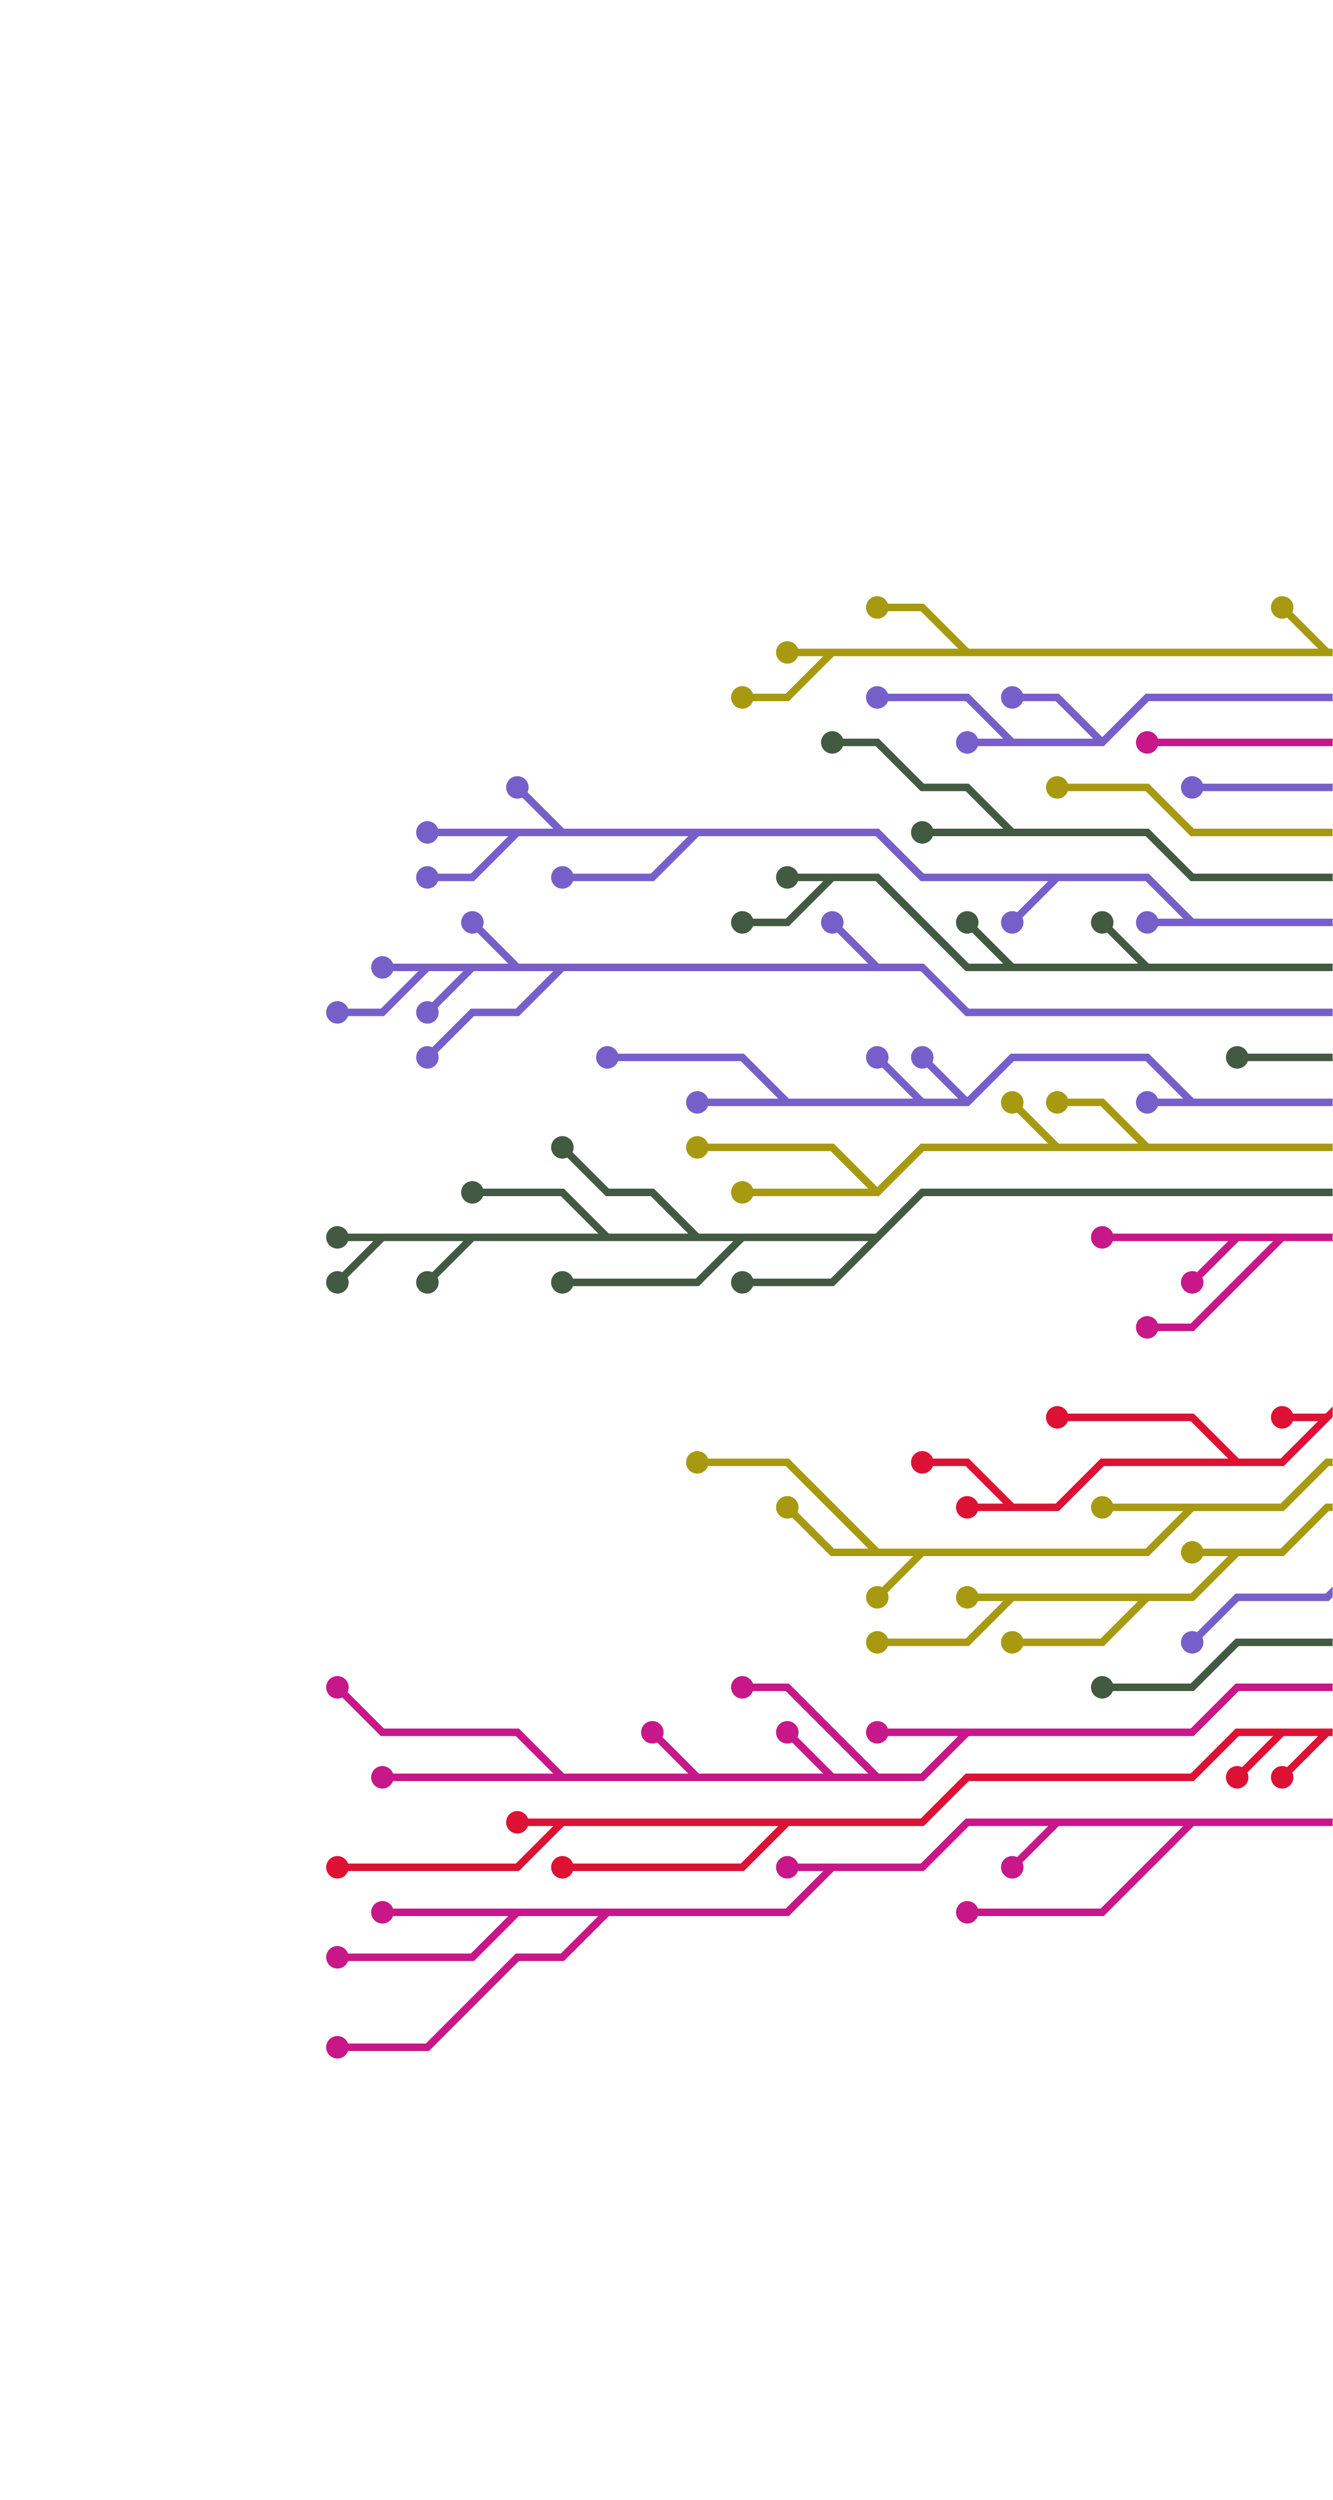 <svg xmlns="http://www.w3.org/2000/svg" version="1.1" xmlns:xlink="http://www.w3.org/1999/xlink" xmlns:svgjs="http://svgjs.dev/svgjs" width="800" height="1500" preserveAspectRatio="none" viewBox="0 0 800 1500"><g mask="url(&quot;#SvgjsMask1254&quot;)" fill="none"><g mask="url(&quot;#SvgjsMask1255&quot;)"><path d="M742.5 742.5L715.5 769.5M769.5 742.5L742.5 769.5L715.5 796.5L688.5 796.5M823.5 742.5L796.5 742.5L769.5 742.5L742.5 742.5L715.5 742.5L688.5 742.5L661.5 742.5" stroke="rgba(199, 23, 136, 1)" stroke-width="4.5"></path><path d="M654.75 742.5 a6.75 6.75 0 1 0 13.5 0 a6.75 6.75 0 1 0 -13.5 0zM708.75 769.5 a6.75 6.75 0 1 0 13.5 0 a6.75 6.75 0 1 0 -13.5 0zM681.75 796.5 a6.75 6.75 0 1 0 13.5 0 a6.75 6.75 0 1 0 -13.5 0z" fill="rgba(199, 23, 136, 1)"></path><path d="M229.5 742.5L202.5 769.5M364.5 742.5L337.5 715.5L310.5 715.5L283.5 715.5M283.5 742.5L256.5 769.5M418.5 742.5L391.5 715.5L364.5 715.5L337.5 688.5M445.5 742.5L418.5 769.5L391.5 769.5L364.5 769.5L337.5 769.5M526.5 742.5L499.5 769.5L472.5 769.5L445.5 769.5M823.5 715.5L796.5 715.5L769.5 715.5L742.5 715.5L715.5 715.5L688.5 715.5L661.5 715.5L634.5 715.5L607.5 715.5L580.5 715.5L553.5 715.5L526.5 742.5L499.5 742.5L472.5 742.5L445.5 742.5L418.5 742.5L391.5 742.5L364.5 742.5L337.5 742.5L310.5 742.5L283.5 742.5L256.5 742.5L229.5 742.5L202.5 742.5" stroke="rgba(67, 90, 66, 1)" stroke-width="4.5"></path><path d="M195.75 742.5 a6.75 6.75 0 1 0 13.5 0 a6.75 6.75 0 1 0 -13.5 0zM195.75 769.5 a6.75 6.75 0 1 0 13.5 0 a6.75 6.75 0 1 0 -13.5 0zM276.75 715.5 a6.75 6.75 0 1 0 13.5 0 a6.75 6.75 0 1 0 -13.5 0zM249.75 769.5 a6.75 6.75 0 1 0 13.5 0 a6.75 6.75 0 1 0 -13.5 0zM330.75 688.5 a6.75 6.75 0 1 0 13.5 0 a6.75 6.75 0 1 0 -13.5 0zM330.75 769.5 a6.75 6.75 0 1 0 13.5 0 a6.75 6.75 0 1 0 -13.5 0zM438.75 769.5 a6.75 6.75 0 1 0 13.5 0 a6.75 6.75 0 1 0 -13.5 0z" fill="rgba(67, 90, 66, 1)"></path><path d="M634.5 688.5L607.5 661.5M688.5 688.5L661.5 661.5L634.5 661.5M526.5 715.5L499.5 688.5L472.5 688.5L445.5 688.5L418.5 688.5M823.5 688.5L796.5 688.5L769.5 688.5L742.5 688.5L715.5 688.5L688.5 688.5L661.5 688.5L634.5 688.5L607.5 688.5L580.5 688.5L553.5 688.5L526.5 715.5L499.5 715.5L472.5 715.5L445.5 715.5" stroke="rgba(167, 154, 16, 1)" stroke-width="4.5"></path><path d="M438.75 715.5 a6.75 6.75 0 1 0 13.5 0 a6.75 6.75 0 1 0 -13.5 0zM600.75 661.5 a6.75 6.75 0 1 0 13.5 0 a6.75 6.75 0 1 0 -13.5 0zM627.75 661.5 a6.75 6.75 0 1 0 13.5 0 a6.75 6.75 0 1 0 -13.5 0zM411.75 688.5 a6.75 6.75 0 1 0 13.5 0 a6.75 6.75 0 1 0 -13.5 0z" fill="rgba(167, 154, 16, 1)"></path><path d="M607.5 904.5L580.5 877.5L553.5 877.5M742.5 877.5L715.5 850.5L688.5 850.5L661.5 850.5L634.5 850.5M796.5 850.5L769.5 850.5M823.5 823.5L796.5 850.5L769.5 877.5L742.5 877.5L715.5 877.5L688.5 877.5L661.5 877.5L634.5 904.5L607.5 904.5L580.5 904.5" stroke="#dd1133" stroke-width="4.5"></path><path d="M573.75 904.5 a6.75 6.75 0 1 0 13.5 0 a6.75 6.75 0 1 0 -13.5 0zM546.75 877.5 a6.75 6.75 0 1 0 13.5 0 a6.75 6.75 0 1 0 -13.5 0zM627.75 850.5 a6.75 6.75 0 1 0 13.5 0 a6.75 6.75 0 1 0 -13.5 0zM762.75 850.5 a6.75 6.75 0 1 0 13.5 0 a6.75 6.75 0 1 0 -13.5 0z" fill="#dd1133"></path><path d="M472.5 661.5L445.5 634.5L418.5 634.5L391.5 634.5L364.5 634.5M715.5 661.5L688.5 661.5M553.5 661.5L526.5 634.5M580.5 661.5L553.5 634.5M823.5 661.5L796.5 661.5L769.5 661.5L742.5 661.5L715.5 661.5L688.5 634.5L661.5 634.5L634.5 634.5L607.5 634.5L580.5 661.5L553.5 661.5L526.5 661.5L499.5 661.5L472.5 661.5L445.5 661.5L418.5 661.5" stroke="rgba(119, 95, 202, 1)" stroke-width="4.5"></path><path d="M411.75 661.5 a6.75 6.75 0 1 0 13.5 0 a6.75 6.75 0 1 0 -13.5 0zM357.75 634.5 a6.75 6.75 0 1 0 13.5 0 a6.75 6.75 0 1 0 -13.5 0zM681.75 661.5 a6.75 6.75 0 1 0 13.5 0 a6.75 6.75 0 1 0 -13.5 0zM519.75 634.5 a6.75 6.75 0 1 0 13.5 0 a6.75 6.75 0 1 0 -13.5 0zM546.75 634.5 a6.75 6.75 0 1 0 13.5 0 a6.75 6.75 0 1 0 -13.5 0z" fill="rgba(119, 95, 202, 1)"></path><path d="M823.5 634.5L796.5 634.5L769.5 634.5L742.5 634.5" stroke="rgba(67, 90, 66, 1)" stroke-width="4.5"></path><path d="M735.75 634.5 a6.75 6.75 0 1 0 13.5 0 a6.75 6.75 0 1 0 -13.5 0z" fill="rgba(67, 90, 66, 1)"></path><path d="M553.5 931.5L526.5 958.5M526.5 931.5L499.5 904.5L472.5 877.5L445.5 877.5L418.5 877.5M715.5 904.5L688.5 904.5L661.5 904.5M823.5 877.5L796.5 877.5L769.5 904.5L742.5 904.5L715.5 904.5L688.5 931.5L661.5 931.5L634.5 931.5L607.5 931.5L580.5 931.5L553.5 931.5L526.5 931.5L499.5 931.5L472.5 904.5" stroke="rgba(167, 154, 16, 1)" stroke-width="4.5"></path><path d="M465.75 904.5 a6.75 6.75 0 1 0 13.5 0 a6.75 6.75 0 1 0 -13.5 0zM519.75 958.5 a6.75 6.75 0 1 0 13.5 0 a6.75 6.75 0 1 0 -13.5 0zM411.75 877.5 a6.75 6.75 0 1 0 13.5 0 a6.75 6.75 0 1 0 -13.5 0zM654.75 904.5 a6.75 6.75 0 1 0 13.5 0 a6.75 6.75 0 1 0 -13.5 0z" fill="rgba(167, 154, 16, 1)"></path><path d="M256.5 580.5L229.5 607.5L202.5 607.5M283.5 580.5L256.5 607.5M337.5 580.5L310.5 607.5L283.5 607.5L256.5 634.5M310.5 580.5L283.5 553.5M526.5 580.5L499.5 553.5M823.5 607.5L796.5 607.5L769.5 607.5L742.5 607.5L715.5 607.5L688.5 607.5L661.5 607.5L634.5 607.5L607.5 607.5L580.5 607.5L553.5 580.5L526.5 580.5L499.5 580.5L472.5 580.5L445.5 580.5L418.5 580.5L391.5 580.5L364.5 580.5L337.5 580.5L310.5 580.5L283.5 580.5L256.5 580.5L229.5 580.5" stroke="rgba(119, 95, 202, 1)" stroke-width="4.5"></path><path d="M222.75 580.5 a6.75 6.75 0 1 0 13.5 0 a6.75 6.75 0 1 0 -13.5 0zM195.75 607.5 a6.75 6.75 0 1 0 13.5 0 a6.75 6.75 0 1 0 -13.5 0zM249.75 607.5 a6.75 6.75 0 1 0 13.5 0 a6.75 6.75 0 1 0 -13.5 0zM249.75 634.5 a6.75 6.75 0 1 0 13.5 0 a6.75 6.75 0 1 0 -13.5 0zM276.75 553.5 a6.75 6.75 0 1 0 13.5 0 a6.75 6.75 0 1 0 -13.5 0zM492.75 553.5 a6.75 6.75 0 1 0 13.5 0 a6.75 6.75 0 1 0 -13.5 0z" fill="rgba(119, 95, 202, 1)"></path><path d="M607.5 958.5L580.5 985.5L553.5 985.5L526.5 985.5M688.5 958.5L661.5 985.5L634.5 985.5L607.5 985.5M742.5 931.5L715.5 931.5M823.5 904.5L796.5 904.5L769.5 931.5L742.5 931.5L715.5 958.5L688.5 958.5L661.5 958.5L634.5 958.5L607.5 958.5L580.5 958.5" stroke="rgba(167, 154, 16, 1)" stroke-width="4.5"></path><path d="M573.75 958.5 a6.75 6.75 0 1 0 13.5 0 a6.75 6.75 0 1 0 -13.5 0zM519.75 985.5 a6.75 6.75 0 1 0 13.5 0 a6.75 6.75 0 1 0 -13.5 0zM600.75 985.5 a6.75 6.75 0 1 0 13.5 0 a6.75 6.75 0 1 0 -13.5 0zM708.75 931.5 a6.75 6.75 0 1 0 13.5 0 a6.75 6.75 0 1 0 -13.5 0z" fill="rgba(167, 154, 16, 1)"></path><path d="M607.5 580.5L580.5 553.5M499.5 526.5L472.5 526.5M688.5 580.5L661.5 553.5M823.5 580.5L796.5 580.5L769.5 580.5L742.5 580.5L715.5 580.5L688.5 580.5L661.5 580.5L634.5 580.5L607.5 580.5L580.5 580.5L553.5 553.5L526.5 526.5L499.5 526.5L472.5 553.5L445.5 553.5" stroke="rgba(67, 90, 66, 1)" stroke-width="4.5"></path><path d="M438.75 553.5 a6.75 6.75 0 1 0 13.5 0 a6.75 6.75 0 1 0 -13.5 0zM573.75 553.5 a6.75 6.75 0 1 0 13.5 0 a6.75 6.75 0 1 0 -13.5 0zM465.75 526.5 a6.75 6.75 0 1 0 13.5 0 a6.75 6.75 0 1 0 -13.5 0zM654.75 553.5 a6.75 6.75 0 1 0 13.5 0 a6.75 6.75 0 1 0 -13.5 0z" fill="rgba(67, 90, 66, 1)"></path><path d="M823.5 931.5L796.5 958.5L769.5 958.5L742.5 958.5L715.5 985.5" stroke="rgba(119, 95, 202, 1)" stroke-width="4.5"></path><path d="M708.75 985.5 a6.75 6.75 0 1 0 13.5 0 a6.75 6.75 0 1 0 -13.5 0z" fill="rgba(119, 95, 202, 1)"></path><path d="M418.5 499.5L391.5 526.5L364.5 526.5L337.5 526.5M634.5 526.5L607.5 553.5M715.5 553.5L688.5 553.5M337.5 499.5L310.5 472.5M310.5 499.5L283.5 526.5L256.5 526.5M823.5 553.5L796.5 553.5L769.5 553.5L742.5 553.5L715.5 553.5L688.5 526.5L661.5 526.5L634.5 526.5L607.5 526.5L580.5 526.5L553.5 526.5L526.5 499.5L499.5 499.5L472.5 499.5L445.5 499.5L418.5 499.5L391.5 499.5L364.5 499.5L337.5 499.5L310.5 499.5L283.5 499.5L256.5 499.5" stroke="rgba(119, 95, 202, 1)" stroke-width="4.5"></path><path d="M249.75 499.5 a6.75 6.75 0 1 0 13.5 0 a6.75 6.75 0 1 0 -13.5 0zM330.75 526.5 a6.75 6.75 0 1 0 13.5 0 a6.75 6.75 0 1 0 -13.5 0zM600.75 553.5 a6.75 6.75 0 1 0 13.5 0 a6.75 6.75 0 1 0 -13.5 0zM681.75 553.5 a6.75 6.75 0 1 0 13.5 0 a6.75 6.75 0 1 0 -13.5 0zM303.75 472.5 a6.75 6.75 0 1 0 13.5 0 a6.75 6.75 0 1 0 -13.5 0zM249.75 526.5 a6.75 6.75 0 1 0 13.5 0 a6.75 6.75 0 1 0 -13.5 0z" fill="rgba(119, 95, 202, 1)"></path><path d="M607.5 499.5L580.5 472.5L553.5 472.5L526.5 445.5L499.5 445.5M823.5 526.5L796.5 526.5L769.5 526.5L742.5 526.5L715.5 526.5L688.5 499.5L661.5 499.5L634.5 499.5L607.5 499.5L580.5 499.5L553.5 499.5" stroke="rgba(67, 90, 66, 1)" stroke-width="4.5"></path><path d="M546.75 499.5 a6.75 6.75 0 1 0 13.5 0 a6.75 6.75 0 1 0 -13.5 0zM492.75 445.5 a6.75 6.75 0 1 0 13.5 0 a6.75 6.75 0 1 0 -13.5 0z" fill="rgba(67, 90, 66, 1)"></path><path d="M823.5 985.5L796.5 985.5L769.5 985.5L742.5 985.5L715.5 1012.5L688.5 1012.5L661.5 1012.5" stroke="rgba(67, 90, 66, 1)" stroke-width="4.5"></path><path d="M654.75 1012.5 a6.75 6.75 0 1 0 13.5 0 a6.75 6.75 0 1 0 -13.5 0z" fill="rgba(67, 90, 66, 1)"></path><path d="M823.5 499.5L796.5 499.5L769.5 499.5L742.5 499.5L715.5 499.5L688.5 472.5L661.5 472.5L634.5 472.5" stroke="rgba(167, 154, 16, 1)" stroke-width="4.5"></path><path d="M627.75 472.5 a6.75 6.75 0 1 0 13.5 0 a6.75 6.75 0 1 0 -13.5 0z" fill="rgba(167, 154, 16, 1)"></path><path d="M499.5 1066.5L472.5 1039.5M418.5 1066.5L391.5 1039.5M337.5 1066.5L310.5 1039.5L283.5 1039.5L256.5 1039.5L229.5 1039.5L202.5 1012.5M526.5 1066.5L499.5 1039.5L472.5 1012.5L445.5 1012.5M580.5 1039.5L553.5 1039.5L526.5 1039.5M823.5 1012.5L796.5 1012.5L769.5 1012.5L742.5 1012.5L715.5 1039.5L688.5 1039.5L661.5 1039.5L634.5 1039.5L607.5 1039.5L580.5 1039.5L553.5 1066.5L526.5 1066.5L499.5 1066.5L472.5 1066.5L445.5 1066.5L418.5 1066.5L391.5 1066.5L364.5 1066.5L337.5 1066.5L310.5 1066.5L283.5 1066.5L256.5 1066.5L229.5 1066.5" stroke="rgba(199, 23, 136, 1)" stroke-width="4.5"></path><path d="M222.75 1066.5 a6.75 6.75 0 1 0 13.5 0 a6.75 6.75 0 1 0 -13.5 0zM465.75 1039.5 a6.75 6.75 0 1 0 13.5 0 a6.75 6.75 0 1 0 -13.5 0zM384.75 1039.5 a6.75 6.75 0 1 0 13.5 0 a6.75 6.75 0 1 0 -13.5 0zM195.75 1012.5 a6.75 6.75 0 1 0 13.5 0 a6.75 6.75 0 1 0 -13.5 0zM438.75 1012.5 a6.75 6.75 0 1 0 13.5 0 a6.75 6.75 0 1 0 -13.5 0zM519.75 1039.5 a6.75 6.75 0 1 0 13.5 0 a6.75 6.75 0 1 0 -13.5 0z" fill="rgba(199, 23, 136, 1)"></path><path d="M823.5 472.5L796.5 472.5L769.5 472.5L742.5 472.5L715.5 472.5" stroke="rgba(119, 95, 202, 1)" stroke-width="4.5"></path><path d="M708.75 472.5 a6.75 6.75 0 1 0 13.5 0 a6.75 6.75 0 1 0 -13.5 0z" fill="rgba(119, 95, 202, 1)"></path><path d="M769.5 1039.5L742.5 1066.5M337.5 1093.5L310.5 1120.5L283.5 1120.5L256.5 1120.5L229.5 1120.5L202.5 1120.5M472.5 1093.5L445.5 1120.5L418.5 1120.5L391.5 1120.5L364.5 1120.5L337.5 1120.5M796.5 1039.5L769.5 1066.5M823.5 1039.5L796.5 1039.5L769.5 1039.5L742.5 1039.5L715.5 1066.5L688.5 1066.5L661.5 1066.5L634.5 1066.5L607.5 1066.5L580.5 1066.5L553.5 1093.5L526.5 1093.5L499.5 1093.5L472.5 1093.5L445.5 1093.5L418.5 1093.5L391.5 1093.5L364.5 1093.5L337.5 1093.5L310.5 1093.5" stroke="#dd1133" stroke-width="4.5"></path><path d="M303.75 1093.5 a6.75 6.75 0 1 0 13.5 0 a6.75 6.75 0 1 0 -13.5 0zM735.75 1066.5 a6.75 6.75 0 1 0 13.5 0 a6.75 6.75 0 1 0 -13.5 0zM195.75 1120.5 a6.75 6.75 0 1 0 13.5 0 a6.75 6.75 0 1 0 -13.5 0zM330.75 1120.5 a6.75 6.75 0 1 0 13.5 0 a6.75 6.75 0 1 0 -13.5 0zM762.75 1066.5 a6.75 6.75 0 1 0 13.5 0 a6.75 6.75 0 1 0 -13.5 0z" fill="#dd1133"></path><path d="M823.5 445.5L796.5 445.5L769.5 445.5L742.5 445.5L715.5 445.5L688.5 445.5" stroke="rgba(199, 23, 136, 1)" stroke-width="4.5"></path><path d="M681.75 445.5 a6.75 6.75 0 1 0 13.5 0 a6.75 6.75 0 1 0 -13.5 0z" fill="rgba(199, 23, 136, 1)"></path><path d="M607.5 445.5L580.5 418.5L553.5 418.5L526.5 418.5M661.5 445.5L634.5 418.5L607.5 418.5M823.5 418.5L796.5 418.5L769.5 418.5L742.5 418.5L715.5 418.5L688.5 418.5L661.5 445.5L634.5 445.5L607.5 445.5L580.5 445.5" stroke="rgba(119, 95, 202, 1)" stroke-width="4.5"></path><path d="M573.75 445.5 a6.75 6.75 0 1 0 13.5 0 a6.75 6.75 0 1 0 -13.5 0zM519.75 418.5 a6.75 6.75 0 1 0 13.5 0 a6.75 6.75 0 1 0 -13.5 0zM600.75 418.5 a6.75 6.75 0 1 0 13.5 0 a6.75 6.75 0 1 0 -13.5 0z" fill="rgba(119, 95, 202, 1)"></path><path d="M310.5 1147.5L283.5 1174.5L256.5 1174.5L229.5 1174.5L202.5 1174.5M634.5 1093.5L607.5 1120.5M715.5 1093.5L688.5 1120.5L661.5 1147.5L634.5 1147.5L607.5 1147.5L580.5 1147.5M364.5 1147.5L337.5 1174.5L310.5 1174.5L283.5 1201.5L256.5 1228.5L229.5 1228.5L202.5 1228.5M499.5 1120.5L472.5 1120.5M823.5 1093.5L796.5 1093.5L769.5 1093.5L742.5 1093.5L715.5 1093.5L688.5 1093.5L661.5 1093.5L634.5 1093.5L607.5 1093.5L580.5 1093.5L553.5 1120.5L526.5 1120.5L499.5 1120.5L472.5 1147.5L445.5 1147.5L418.5 1147.5L391.5 1147.5L364.5 1147.5L337.5 1147.5L310.5 1147.5L283.5 1147.5L256.5 1147.5L229.5 1147.5" stroke="rgba(199, 23, 136, 1)" stroke-width="4.5"></path><path d="M222.75 1147.5 a6.75 6.75 0 1 0 13.5 0 a6.75 6.75 0 1 0 -13.5 0zM195.75 1174.5 a6.75 6.75 0 1 0 13.5 0 a6.75 6.75 0 1 0 -13.5 0zM600.75 1120.5 a6.75 6.75 0 1 0 13.5 0 a6.75 6.75 0 1 0 -13.5 0zM573.75 1147.5 a6.75 6.75 0 1 0 13.5 0 a6.75 6.75 0 1 0 -13.5 0zM195.75 1228.5 a6.75 6.75 0 1 0 13.5 0 a6.75 6.75 0 1 0 -13.5 0zM465.75 1120.5 a6.75 6.75 0 1 0 13.5 0 a6.75 6.75 0 1 0 -13.5 0z" fill="rgba(199, 23, 136, 1)"></path><path d="M580.5 391.5L553.5 364.5L526.5 364.5M499.5 391.5L472.5 391.5M796.5 391.5L769.5 364.5M823.5 391.5L796.5 391.5L769.5 391.5L742.5 391.5L715.5 391.5L688.5 391.5L661.5 391.5L634.5 391.5L607.5 391.5L580.5 391.5L553.5 391.5L526.5 391.5L499.5 391.5L472.5 418.5L445.5 418.5" stroke="rgba(167, 154, 16, 1)" stroke-width="4.5"></path><path d="M438.75 418.5 a6.75 6.75 0 1 0 13.5 0 a6.75 6.75 0 1 0 -13.5 0zM519.75 364.5 a6.75 6.75 0 1 0 13.5 0 a6.75 6.75 0 1 0 -13.5 0zM465.75 391.5 a6.75 6.75 0 1 0 13.5 0 a6.75 6.75 0 1 0 -13.5 0zM762.75 364.5 a6.75 6.75 0 1 0 13.5 0 a6.75 6.75 0 1 0 -13.5 0z" fill="rgba(167, 154, 16, 1)"></path></g></g><defs><mask id="SvgjsMask1254"><rect width="800" height="1500" fill="#ffffff"></rect></mask><mask id="SvgjsMask1255"><rect width="800" height="1500" fill="white"></rect><path d="M658.12 742.5 a3.38 3.38 0 1 0 6.76 0 a3.38 3.38 0 1 0 -6.76 0zM712.12 769.5 a3.38 3.38 0 1 0 6.76 0 a3.38 3.38 0 1 0 -6.76 0zM685.12 796.5 a3.38 3.38 0 1 0 6.76 0 a3.38 3.38 0 1 0 -6.76 0z" fill="black"></path><path d="M199.12 742.5 a3.38 3.38 0 1 0 6.76 0 a3.38 3.38 0 1 0 -6.76 0zM199.12 769.5 a3.38 3.38 0 1 0 6.76 0 a3.38 3.38 0 1 0 -6.76 0zM280.12 715.5 a3.38 3.38 0 1 0 6.76 0 a3.38 3.38 0 1 0 -6.76 0zM253.12 769.5 a3.38 3.38 0 1 0 6.76 0 a3.38 3.38 0 1 0 -6.76 0zM334.12 688.5 a3.38 3.38 0 1 0 6.76 0 a3.38 3.38 0 1 0 -6.76 0zM334.12 769.5 a3.38 3.38 0 1 0 6.76 0 a3.38 3.38 0 1 0 -6.76 0zM442.12 769.5 a3.38 3.38 0 1 0 6.76 0 a3.38 3.38 0 1 0 -6.76 0z" fill="black"></path><path d="M442.12 715.5 a3.38 3.38 0 1 0 6.76 0 a3.38 3.38 0 1 0 -6.76 0zM604.12 661.5 a3.38 3.38 0 1 0 6.76 0 a3.38 3.38 0 1 0 -6.76 0zM631.12 661.5 a3.38 3.38 0 1 0 6.76 0 a3.38 3.38 0 1 0 -6.76 0zM415.12 688.5 a3.38 3.38 0 1 0 6.76 0 a3.38 3.38 0 1 0 -6.76 0z" fill="black"></path><path d="M577.12 904.5 a3.38 3.38 0 1 0 6.76 0 a3.38 3.38 0 1 0 -6.76 0zM550.12 877.5 a3.38 3.38 0 1 0 6.76 0 a3.38 3.38 0 1 0 -6.76 0zM631.12 850.5 a3.38 3.38 0 1 0 6.76 0 a3.38 3.38 0 1 0 -6.76 0zM766.12 850.5 a3.38 3.38 0 1 0 6.76 0 a3.38 3.38 0 1 0 -6.76 0z" fill="black"></path><path d="M415.12 661.5 a3.38 3.38 0 1 0 6.76 0 a3.38 3.38 0 1 0 -6.76 0zM361.12 634.5 a3.38 3.38 0 1 0 6.76 0 a3.38 3.38 0 1 0 -6.76 0zM685.12 661.5 a3.38 3.38 0 1 0 6.76 0 a3.38 3.38 0 1 0 -6.76 0zM523.12 634.5 a3.38 3.38 0 1 0 6.76 0 a3.38 3.38 0 1 0 -6.76 0zM550.12 634.5 a3.38 3.38 0 1 0 6.76 0 a3.38 3.38 0 1 0 -6.76 0z" fill="black"></path><path d="M739.12 634.5 a3.38 3.38 0 1 0 6.76 0 a3.38 3.38 0 1 0 -6.76 0z" fill="black"></path><path d="M469.12 904.5 a3.38 3.38 0 1 0 6.76 0 a3.38 3.38 0 1 0 -6.76 0zM523.12 958.5 a3.38 3.38 0 1 0 6.76 0 a3.38 3.38 0 1 0 -6.76 0zM415.12 877.5 a3.38 3.38 0 1 0 6.76 0 a3.38 3.38 0 1 0 -6.76 0zM658.12 904.5 a3.38 3.38 0 1 0 6.76 0 a3.38 3.38 0 1 0 -6.76 0z" fill="black"></path><path d="M226.12 580.5 a3.38 3.38 0 1 0 6.76 0 a3.38 3.38 0 1 0 -6.76 0zM199.12 607.5 a3.38 3.38 0 1 0 6.76 0 a3.38 3.38 0 1 0 -6.76 0zM253.12 607.5 a3.38 3.38 0 1 0 6.76 0 a3.38 3.38 0 1 0 -6.76 0zM253.12 634.5 a3.38 3.38 0 1 0 6.76 0 a3.38 3.38 0 1 0 -6.76 0zM280.12 553.5 a3.38 3.38 0 1 0 6.76 0 a3.38 3.38 0 1 0 -6.76 0zM496.12 553.5 a3.38 3.38 0 1 0 6.76 0 a3.38 3.38 0 1 0 -6.76 0z" fill="black"></path><path d="M577.12 958.5 a3.38 3.38 0 1 0 6.76 0 a3.38 3.38 0 1 0 -6.76 0zM523.12 985.5 a3.38 3.38 0 1 0 6.76 0 a3.38 3.38 0 1 0 -6.76 0zM604.12 985.5 a3.38 3.38 0 1 0 6.76 0 a3.38 3.38 0 1 0 -6.76 0zM712.12 931.5 a3.38 3.38 0 1 0 6.76 0 a3.38 3.38 0 1 0 -6.76 0z" fill="black"></path><path d="M442.12 553.5 a3.38 3.38 0 1 0 6.76 0 a3.38 3.38 0 1 0 -6.76 0zM577.12 553.5 a3.38 3.38 0 1 0 6.76 0 a3.38 3.38 0 1 0 -6.76 0zM469.12 526.5 a3.38 3.38 0 1 0 6.76 0 a3.38 3.38 0 1 0 -6.76 0zM658.12 553.5 a3.38 3.38 0 1 0 6.76 0 a3.38 3.38 0 1 0 -6.76 0z" fill="black"></path><path d="M712.12 985.5 a3.38 3.38 0 1 0 6.76 0 a3.38 3.38 0 1 0 -6.76 0z" fill="black"></path><path d="M253.12 499.5 a3.38 3.38 0 1 0 6.76 0 a3.38 3.38 0 1 0 -6.76 0zM334.12 526.5 a3.38 3.38 0 1 0 6.76 0 a3.38 3.38 0 1 0 -6.76 0zM604.12 553.5 a3.38 3.38 0 1 0 6.76 0 a3.38 3.38 0 1 0 -6.76 0zM685.12 553.5 a3.38 3.38 0 1 0 6.76 0 a3.38 3.38 0 1 0 -6.76 0zM307.12 472.5 a3.38 3.38 0 1 0 6.76 0 a3.38 3.38 0 1 0 -6.76 0zM253.12 526.5 a3.38 3.38 0 1 0 6.76 0 a3.38 3.38 0 1 0 -6.76 0z" fill="black"></path><path d="M550.12 499.5 a3.38 3.38 0 1 0 6.76 0 a3.38 3.38 0 1 0 -6.76 0zM496.12 445.5 a3.38 3.38 0 1 0 6.76 0 a3.38 3.38 0 1 0 -6.76 0z" fill="black"></path><path d="M658.12 1012.5 a3.38 3.38 0 1 0 6.76 0 a3.38 3.38 0 1 0 -6.76 0z" fill="black"></path><path d="M631.12 472.5 a3.38 3.38 0 1 0 6.76 0 a3.38 3.38 0 1 0 -6.76 0z" fill="black"></path><path d="M226.12 1066.5 a3.38 3.38 0 1 0 6.76 0 a3.38 3.38 0 1 0 -6.76 0zM469.12 1039.5 a3.38 3.38 0 1 0 6.76 0 a3.38 3.38 0 1 0 -6.76 0zM388.12 1039.5 a3.38 3.38 0 1 0 6.76 0 a3.38 3.38 0 1 0 -6.76 0zM199.12 1012.5 a3.38 3.38 0 1 0 6.76 0 a3.38 3.38 0 1 0 -6.76 0zM442.12 1012.5 a3.38 3.38 0 1 0 6.76 0 a3.38 3.38 0 1 0 -6.76 0zM523.12 1039.5 a3.38 3.38 0 1 0 6.76 0 a3.38 3.38 0 1 0 -6.76 0z" fill="black"></path><path d="M712.12 472.5 a3.38 3.38 0 1 0 6.76 0 a3.38 3.38 0 1 0 -6.76 0z" fill="black"></path><path d="M307.12 1093.5 a3.38 3.38 0 1 0 6.76 0 a3.38 3.38 0 1 0 -6.76 0zM739.12 1066.5 a3.38 3.38 0 1 0 6.76 0 a3.38 3.38 0 1 0 -6.76 0zM199.12 1120.5 a3.38 3.38 0 1 0 6.76 0 a3.38 3.38 0 1 0 -6.76 0zM334.12 1120.5 a3.38 3.38 0 1 0 6.76 0 a3.38 3.38 0 1 0 -6.76 0zM766.12 1066.5 a3.38 3.38 0 1 0 6.76 0 a3.38 3.38 0 1 0 -6.76 0z" fill="black"></path><path d="M685.12 445.5 a3.38 3.38 0 1 0 6.76 0 a3.38 3.38 0 1 0 -6.76 0z" fill="black"></path><path d="M577.12 445.5 a3.38 3.38 0 1 0 6.76 0 a3.38 3.38 0 1 0 -6.76 0zM523.12 418.5 a3.38 3.38 0 1 0 6.76 0 a3.38 3.38 0 1 0 -6.76 0zM604.12 418.5 a3.38 3.38 0 1 0 6.76 0 a3.38 3.38 0 1 0 -6.76 0z" fill="black"></path><path d="M226.12 1147.5 a3.38 3.38 0 1 0 6.76 0 a3.38 3.38 0 1 0 -6.76 0zM199.12 1174.5 a3.38 3.38 0 1 0 6.76 0 a3.38 3.38 0 1 0 -6.76 0zM604.12 1120.5 a3.38 3.38 0 1 0 6.76 0 a3.38 3.38 0 1 0 -6.76 0zM577.12 1147.5 a3.38 3.38 0 1 0 6.76 0 a3.38 3.38 0 1 0 -6.76 0zM199.12 1228.5 a3.38 3.38 0 1 0 6.76 0 a3.38 3.38 0 1 0 -6.76 0zM469.12 1120.5 a3.38 3.38 0 1 0 6.76 0 a3.38 3.38 0 1 0 -6.76 0z" fill="black"></path><path d="M442.12 418.5 a3.38 3.38 0 1 0 6.76 0 a3.38 3.38 0 1 0 -6.76 0zM523.12 364.5 a3.38 3.38 0 1 0 6.76 0 a3.38 3.38 0 1 0 -6.76 0zM469.12 391.5 a3.38 3.38 0 1 0 6.76 0 a3.38 3.38 0 1 0 -6.76 0zM766.12 364.5 a3.38 3.38 0 1 0 6.76 0 a3.38 3.38 0 1 0 -6.76 0z" fill="black"></path></mask></defs></svg>
